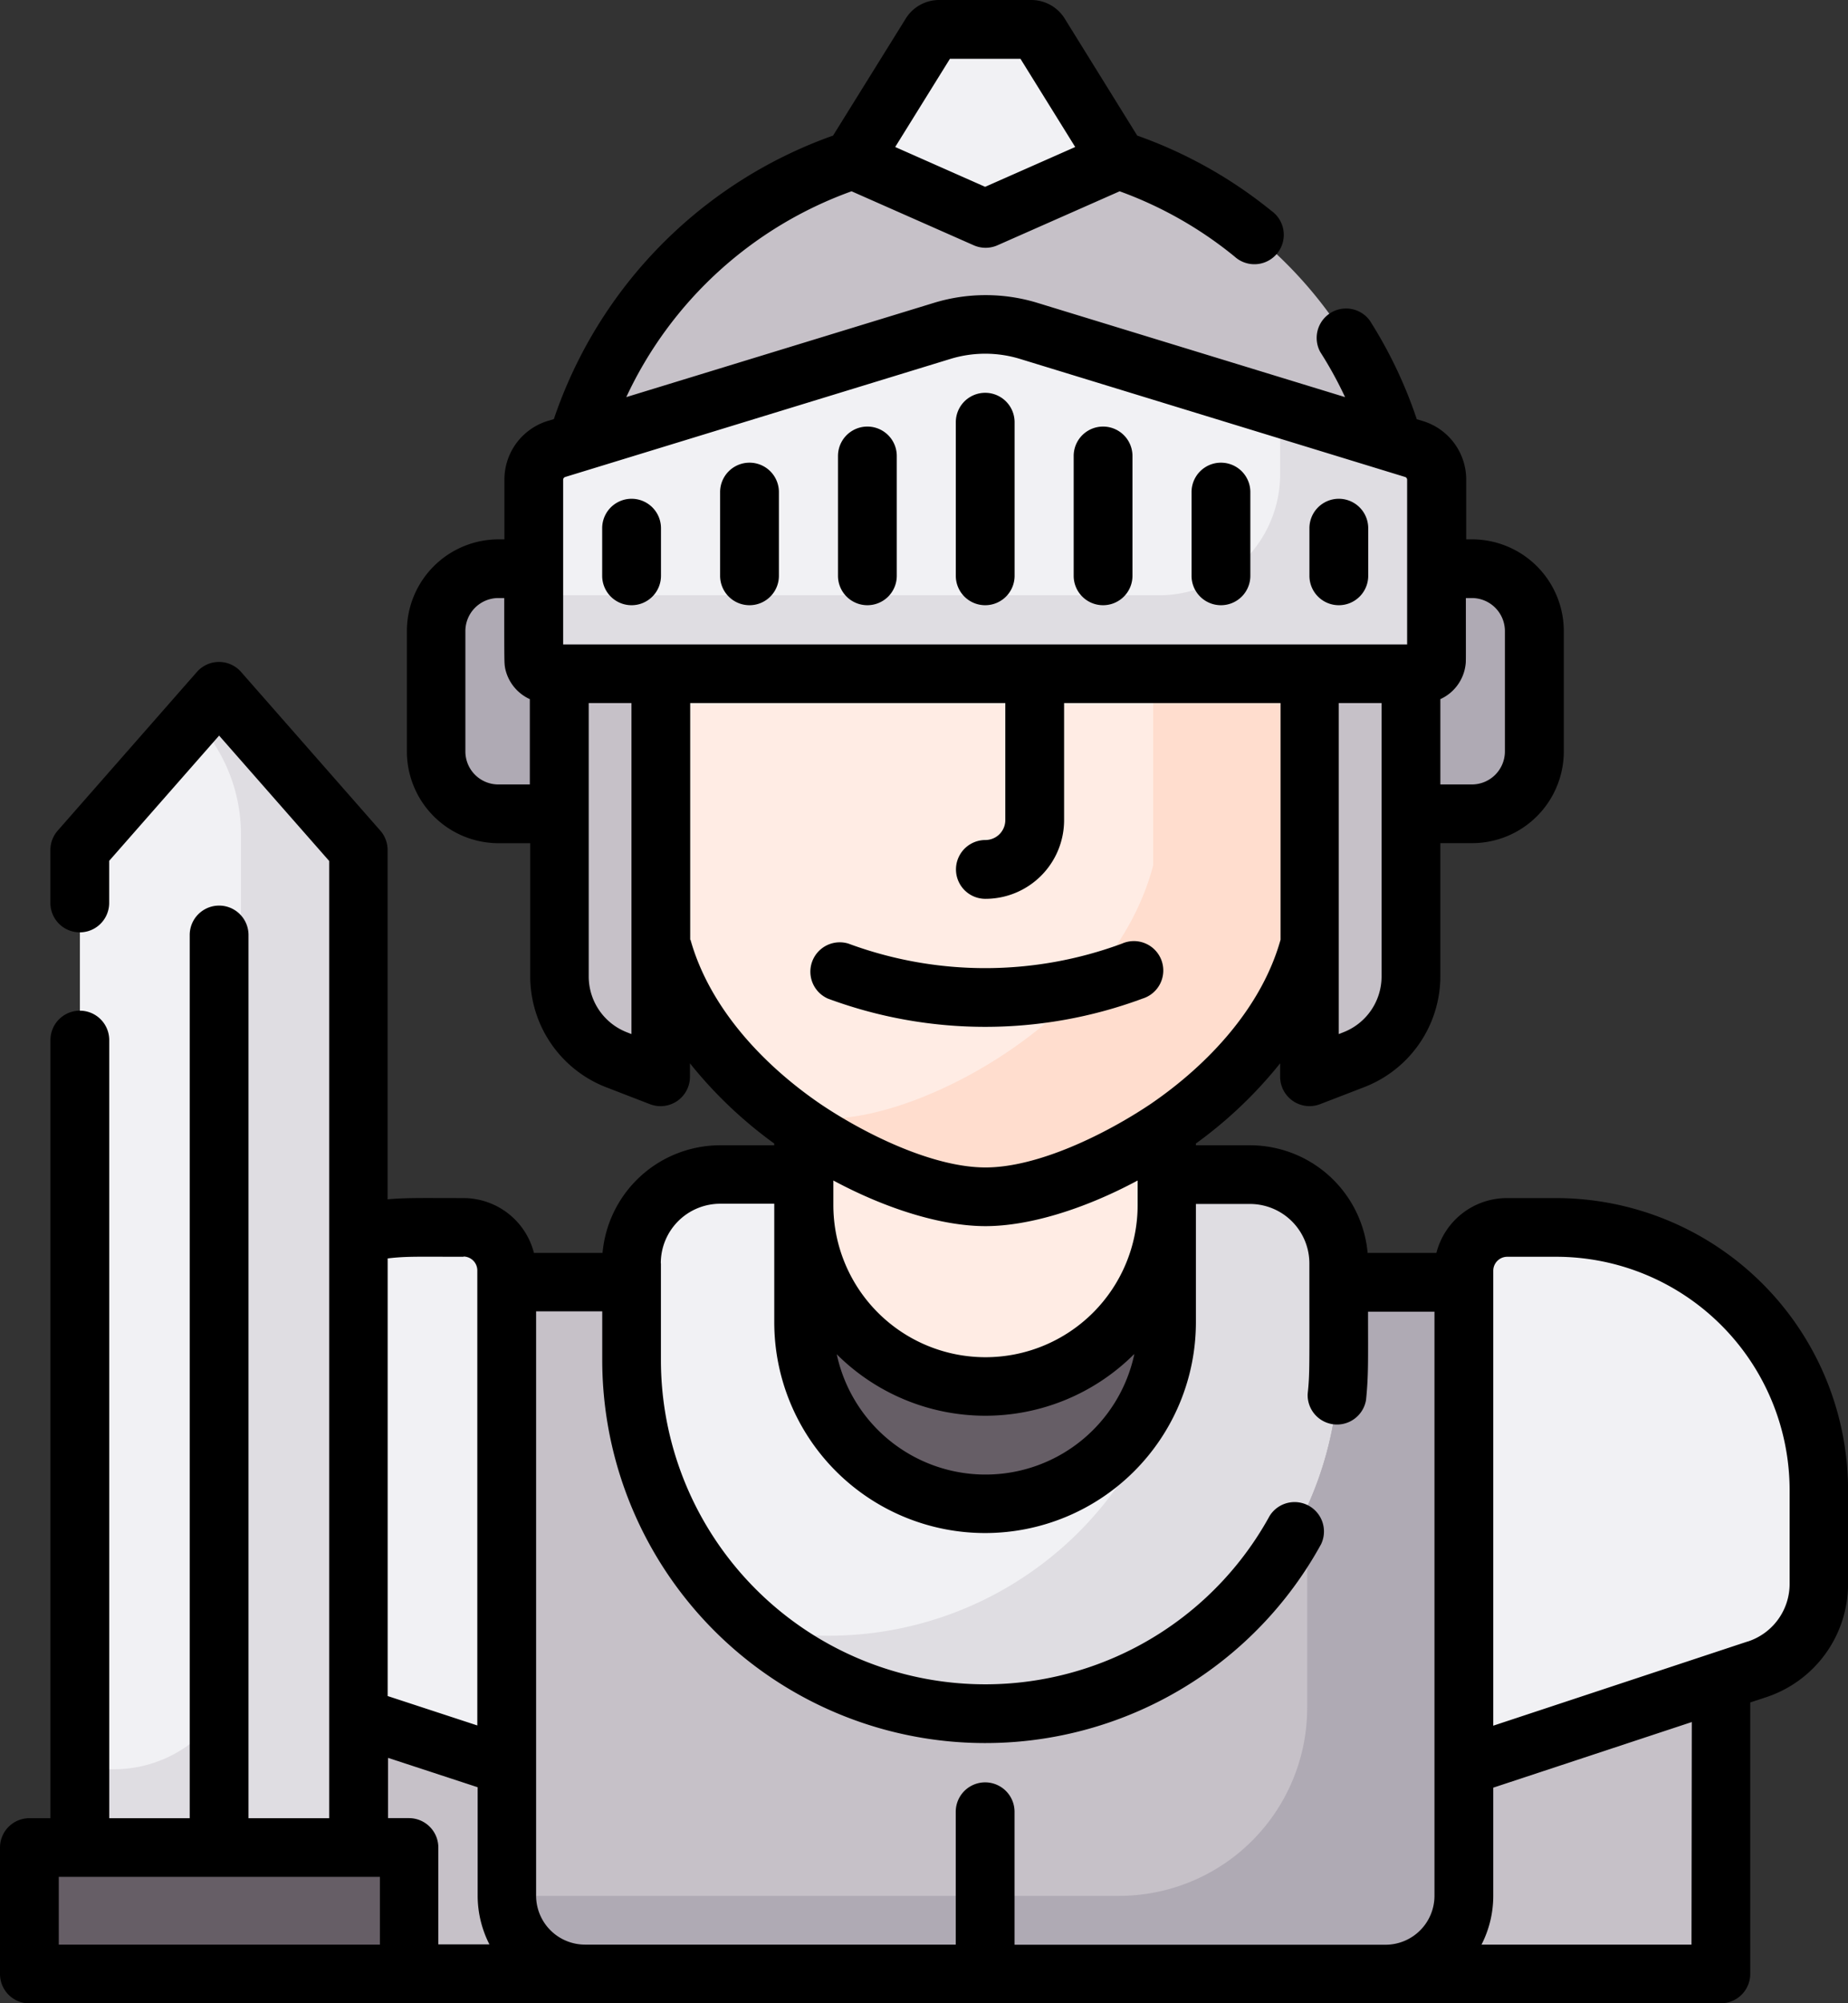 <svg xmlns="http://www.w3.org/2000/svg" viewBox="0 0 314.34 340.67"><rect x="0" y="0" width="314.34" height="340.67" fill="#333333" stroke="none"/><title>knight</title><g id="Layer_2" data-name="Layer 2"><g id="Layer_2-2" data-name="Layer 2"><path d="M242,114.56H93.22a2.42,2.42,0,0,1-2.42-2.41V81.59a5.5,5.5,0,0,1,3.88-5.25l65.47-20.06a25.26,25.26,0,0,1,14.86,0l65.47,20.06a5.49,5.49,0,0,1,3.88,5.25v30.56A2.4,2.4,0,0,1,242,114.56Z" fill="#f1f1f4"/><path d="M240.48,76.34l-22.73-7v11.3a20.59,20.59,0,0,1-20.59,20.59H90.8v10.89a2.41,2.41,0,0,0,2.42,2.41H242a2.42,2.42,0,0,0,2.42-2.41V81.59A5.5,5.5,0,0,0,240.48,76.34Z" fill="#dfdde2"/><path d="M112.41,160.47c6.72,25.74,38.81,43.05,55.17,43.05s48.46-17.31,55.18-43.05V114.56H112.41Z" fill="#ffece4"/><path d="M196.15,114.56v32.6c-6.72,25.74-38.82,43.05-55.18,43.05a34.43,34.43,0,0,1-8-1.07c11.72,9.09,25.58,14.38,34.62,14.38,16.36,0,48.46-17.31,55.18-43.05V114.56Z" fill="#ffddce"/><path d="M250.39,96.71h-6v15.44a2.42,2.42,0,0,1-2.41,2.42H240v23.82h10.37A10.6,10.6,0,0,0,261,127.79V107.32A10.61,10.61,0,0,0,250.39,96.71Z" fill="#afaab4"/><path d="M90.8,112.15V96.71h-6a10.61,10.61,0,0,0-10.6,10.61v20.47a10.6,10.6,0,0,0,10.6,10.6H95.15V114.57H93.22A2.43,2.43,0,0,1,90.8,112.15Z" fill="#afaab4"/><path d="M190.16,27.21l-22.58,10L145,27.21l13.3-21.4A1.72,1.72,0,0,1,159.77,5H175.4a1.73,1.73,0,0,1,1.47.82Z" fill="#f1f1f4"/><path d="M237,75.27l-62-19a25.26,25.26,0,0,0-14.86,0l-62,19A72.64,72.64,0,0,1,145,27.2l22.58,10,22.58-10A72.58,72.58,0,0,1,237,75.27Z" fill="#c6c1c8"/><path d="M95.15,166.09a15.13,15.13,0,0,0,9.68,14.11l7.58,2.92V114.56H95.15Z" fill="#c6c1c8"/><path d="M222.76,114.56v68.56l7.58-2.92A15.13,15.13,0,0,0,240,166.09V114.56Z" fill="#c6c1c8"/><path d="M298.83,283.88,249,300.36V216.09a7.37,7.37,0,0,1,7.36-7.36h8.37a44.66,44.66,0,0,1,44.66,44.66v15.94a15.33,15.33,0,0,1-10.52,14.55Z" fill="#f1f1f4"/><path d="M167.58,235.78a30.87,30.87,0,0,1-30.87-30.86v20a30.87,30.87,0,1,0,61.74,0v-20A30.87,30.87,0,0,1,167.58,235.78Z" fill="#665e66"/><path d="M136.71,191.88v13a30.87,30.87,0,1,0,61.74,0v-13c-10.82,7.4-22.77,11.64-30.87,11.64s-20-4.24-30.87-11.64Z" fill="#ffece4"/><path d="M249,300.36v22a13.3,13.3,0,0,1-13.3,13.31h57V285.9Z" fill="#c6c1c8"/><path d="M61,314.18H13.59V144.54l23.69-27,23.69,27Z" fill="#f1f1f4"/><path d="M37.28,117.55l-4.14,4.72.85,1a28.29,28.29,0,0,1,7,18.64V279.25a21.62,21.62,0,0,1-21.62,21.62h-5.8v13.31H61V144.54Z" fill="#dfdde2"/><path d="M5,314.18H69.57v21.5H5Z" fill="#665e66"/><path d="M78.85,208.73H70.47a44.39,44.39,0,0,0-9.5,1V292l25.23,8.34V216.09A7.36,7.36,0,0,0,78.85,208.73Z" fill="#f1f1f4"/><path d="M99.51,335.68A13.31,13.31,0,0,1,86.2,322.37v-22L61,292v22.16h8.6v21.5Z" fill="#c6c1c8"/><path d="M227.73,231.32a60.15,60.15,0,1,1-120.3,0V214.84a15.1,15.1,0,0,1,15.09-15.09h14.2v25.13a30.87,30.87,0,1,0,61.73,0V199.75h14.2a15.09,15.09,0,0,1,15.08,15.09Z" fill="#f1f1f4"/><path d="M212.65,199.75H201a15.05,15.05,0,0,1,.11,1.78V218A60.15,60.15,0,0,1,141,278.16a60.78,60.78,0,0,1-12.74-1.35,60.15,60.15,0,0,0,99.5-45.49V214.84A15.09,15.09,0,0,0,212.65,199.75Z" fill="#dfdde2"/><path d="M227.73,231.32a60.15,60.15,0,1,1-120.3,0V218.05H86.2V322.37a13.31,13.31,0,0,0,13.31,13.31H235.66A13.3,13.3,0,0,0,249,322.37V218.05H227.73Z" fill="#c6c1c8"/><path d="M227.73,218.05v13.27a59.91,59.91,0,0,1-5.38,24.91V290.4a32,32,0,0,1-32,32H86.2a13.31,13.31,0,0,0,13.31,13.31H235.66A13.3,13.3,0,0,0,249,322.37V218.05Z" fill="#afaab4"/><path d="M107.43,102.92a5,5,0,0,0,5-5v-8.1a5,5,0,0,0-10,0v8.1A5,5,0,0,0,107.43,102.92Z"/><path d="M127.49,102.92a5,5,0,0,0,5-5V83.68a5,5,0,1,0-10,0V97.93A5,5,0,0,0,127.49,102.92Z"/><path d="M147.54,102.92a5,5,0,0,0,5-5V77.54a5,5,0,0,0-10,0V97.93A5,5,0,0,0,147.54,102.92Z"/><path d="M167.58,102.92a5,5,0,0,0,5-5V71.8a5,5,0,1,0-10,0V97.93A5,5,0,0,0,167.58,102.92Z"/><path d="M187.63,102.92a5,5,0,0,0,5-5V77.54a5,5,0,0,0-10,0V97.93A5,5,0,0,0,187.63,102.92Z"/><path d="M207.68,102.92a5,5,0,0,0,5-5V83.68a5,5,0,1,0-10,0V97.93A5,5,0,0,0,207.68,102.92Z"/><path d="M227.73,102.92a5,5,0,0,0,5-5v-8.1a5,5,0,0,0-10,0v8.1A5,5,0,0,0,227.73,102.92Z"/><path d="M194.33,169.82a5,5,0,1,0-3.47-9.36,67,67,0,0,1-46.56,0,5,5,0,0,0-3.47,9.36A76.94,76.94,0,0,0,194.33,169.82Z"/><path d="M5,340.67H292.71a5,5,0,0,0,5-5V289.51l2.7-.89a20.29,20.29,0,0,0,13.94-19.29V253.39a49.7,49.7,0,0,0-49.65-49.65h-8.37a12.38,12.38,0,0,0-12,9.32h-11.7a20.11,20.11,0,0,0-20-18.3h-9.21v-.3a73.6,73.6,0,0,0,14.33-13.64v2.3a5,5,0,0,0,6.79,4.65l7.57-2.92A20.24,20.24,0,0,0,245,166.09V143.38h5.38A15.61,15.61,0,0,0,266,127.79V107.32a15.62,15.62,0,0,0-15.6-15.6h-1V81.59a10.41,10.41,0,0,0-7.41-10l-1-.3a76.44,76.44,0,0,0-8-16.79,5,5,0,0,0-8.41,5.37,66.28,66.28,0,0,1,4.21,7.66l-52.24-16a30.11,30.11,0,0,0-17.78,0l-52.24,16a67.45,67.45,0,0,1,38.32-35l20.8,9.19a5,5,0,0,0,4,0l20.8-9.19A67,67,0,0,1,210,43.63a5,5,0,1,0,6.28-7.76,77,77,0,0,0-22.84-12.81L181.11,3.17A6.7,6.7,0,0,0,175.4,0H159.77a6.68,6.68,0,0,0-5.71,3.17L141.7,23.06A77.42,77.42,0,0,0,94.21,71.27l-1,.3a10.43,10.43,0,0,0-7.41,10V91.72h-1a15.61,15.61,0,0,0-15.59,15.6v20.47a15.61,15.61,0,0,0,15.59,15.6h5.39v22.7A20.22,20.22,0,0,0,103,184.85l7.58,2.93a5,5,0,0,0,6.78-4.66v-2.3a73.59,73.59,0,0,0,14.33,13.64v.3h-9.2a20.11,20.11,0,0,0-20,18.3H90.82a12.38,12.38,0,0,0-12-9.32c-6.81,0-9.71-.08-12.89.21V144.54a5,5,0,0,0-1.24-3.29L41,114.26a5,5,0,0,0-7.5,0l-23.69,27a5,5,0,0,0-1.24,3.29v9a5,5,0,0,0,10,0v-7.16l18.7-21.3L56,146.42V309.19H42.27V159a5,5,0,0,0-10,0V309.19H18.58V176.87a5,5,0,0,0-10,0V309.19H5a5,5,0,0,0-5,5v21.5a5,5,0,0,0,5,5ZM161.58,10h12l9.31,15-15.32,6.77L152.27,25ZM287.72,330.69H252a18.18,18.18,0,0,0,2-8.32V304l33.77-11.16ZM254,216.09a2.38,2.38,0,0,1,2.37-2.37h8.37a39.72,39.72,0,0,1,39.67,39.67v15.94a10.31,10.31,0,0,1-7.09,9.81c-.07,0,1.89-.63-43.32,14.32Zm-60.49-11.17a25.88,25.88,0,0,1-51.76,0v-4.17c9.11,4.89,18.51,7.76,25.88,7.76s16.77-2.87,25.88-7.76Zm-.57,25.38a25.88,25.88,0,0,1-50.61,0A35.8,35.8,0,0,0,192.89,230.3ZM235,166.09a10.18,10.18,0,0,1-6.49,9.45l-.79.31V119.56H235v46.53Zm15.36-64.39a5.62,5.62,0,0,1,5.62,5.62v20.47a5.62,5.62,0,0,1-5.62,5.61H245V118.89a7.4,7.4,0,0,0,4.28-5.79c.09-.71.06,0,.06-11.4ZM161.62,61.05a20.22,20.22,0,0,1,11.93,0L239,81.11a.5.5,0,0,1,.35.48v28H95.79v-28a.51.51,0,0,1,.36-.48ZM84.77,133.4a5.61,5.61,0,0,1-5.61-5.61V107.32a5.62,5.62,0,0,1,5.61-5.62h1c0,11.28,0,11,.15,11.92a7.42,7.42,0,0,0,4.2,5.27V133.4Zm21.85,42.14a10.19,10.19,0,0,1-6.48-9.45V119.56h7.27v56.29ZM117.4,159.8V119.56H171v19.9a3.39,3.39,0,0,1-3.39,3.39,5,5,0,0,0,0,10A13.38,13.38,0,0,0,181,139.46v-19.9h36.82V159.8c-3.21,11.45-12.19,21.16-22.09,27.93-7.6,5.1-19.14,10.8-28.1,10.8s-20.53-5.7-28.09-10.8c-9.86-6.74-18.87-16.44-22.09-27.93Zm-5,55a10.11,10.11,0,0,1,10.1-10.1h9.2v20.14a35.86,35.86,0,1,0,71.72,0V204.74h9.21a10.11,10.11,0,0,1,10.09,10.1c0,18.18.08,18.63-.29,22.22a5,5,0,0,0,9.93,1c.43-4.25.34-6.63.34-15H244v99.33a8.33,8.33,0,0,1-8.32,8.32H172.57V308.1a5,5,0,1,0-10,0v22.59H99.51a8.33,8.33,0,0,1-8.32-8.32V223h11.25v8.28a65.15,65.15,0,0,0,122.27,31.32,5,5,0,0,0-8.75-4.81,55.17,55.17,0,0,1-103.54-26.51V214.84Zm-33.57-1.12a2.37,2.37,0,0,1,2.36,2.37v77.37l-15.25-5V214C69.13,213.62,71,213.72,78.85,213.72ZM66,298.93l15.25,5v18.4a18.19,18.19,0,0,0,2,8.32H74.56V314.18a5,5,0,0,0-5-5H66Zm-1.38,20.24v11.52H10V319.17Z"/></g></g></svg>